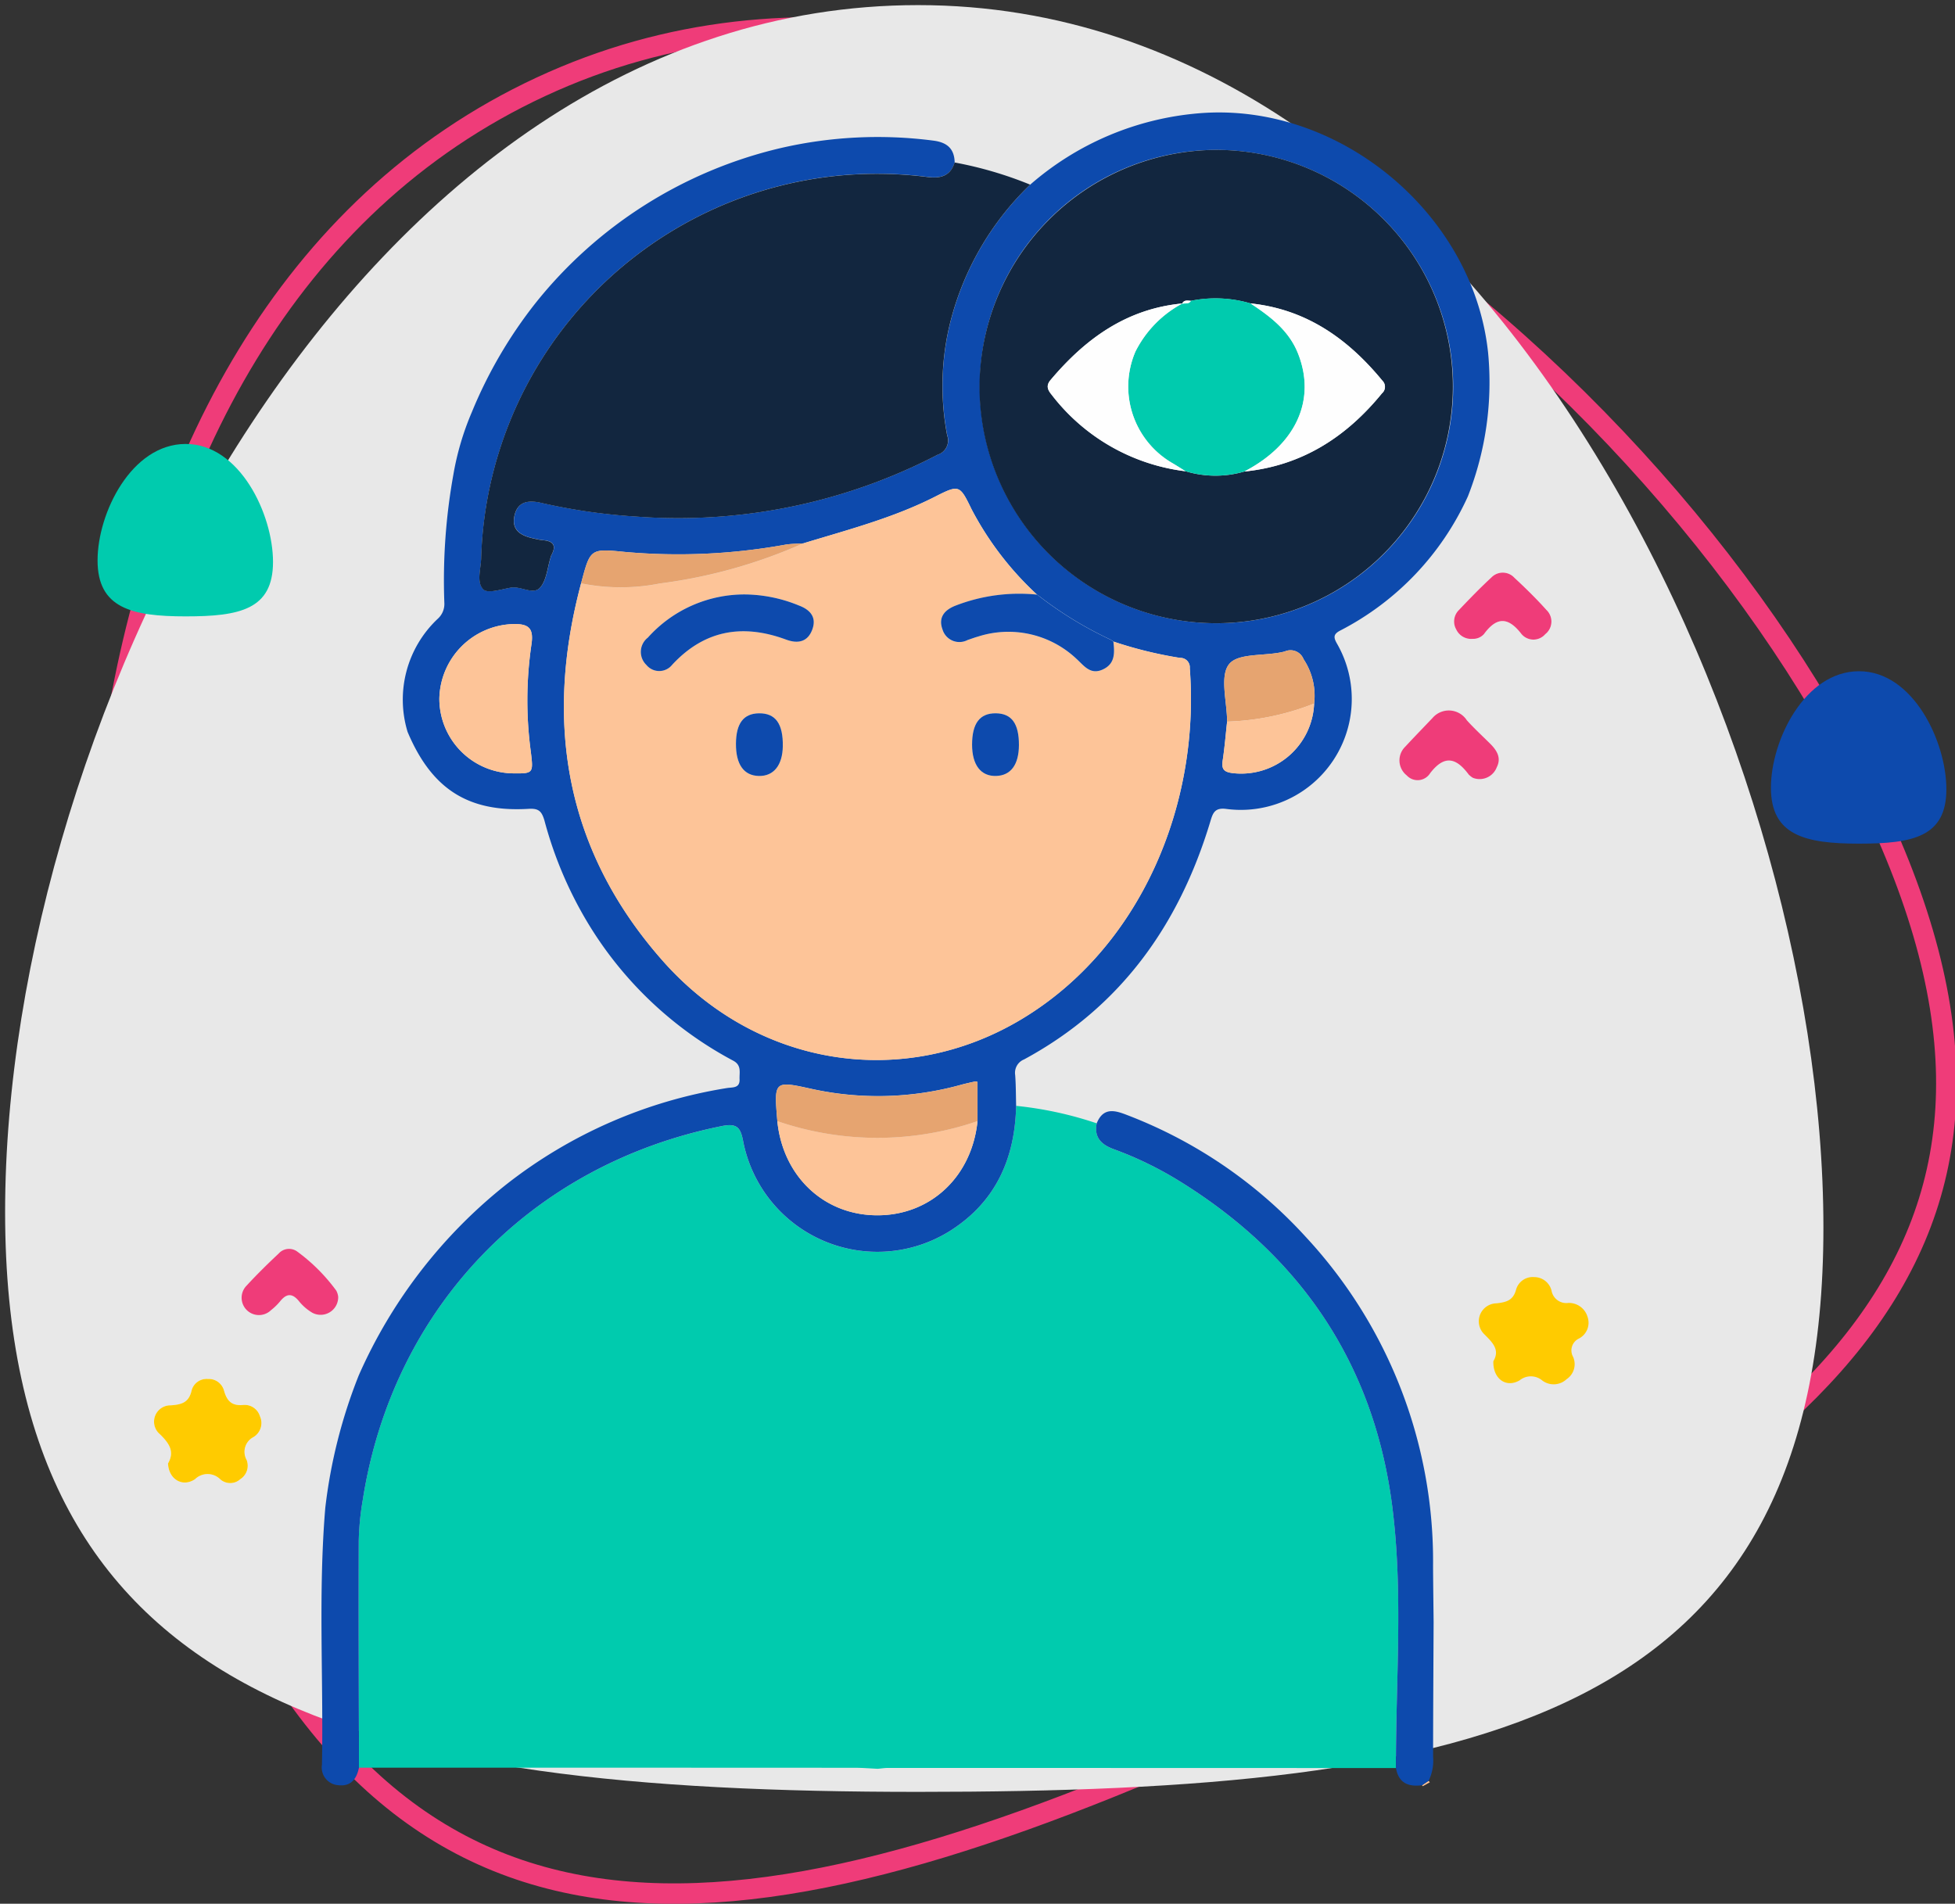 <svg xmlns="http://www.w3.org/2000/svg" width="191.344" height="186.343" viewBox="0 0 191.344 186.343">
  <rect x="0" y="0" width="191.344" height="186.343" fill="#333333" stroke="none"/>
  <g id="Grupo_137409" data-name="Grupo 137409" transform="translate(-1018.5 -11651.918)">
    <g id="Grupo_78493" data-name="Grupo 78493" transform="translate(1019 11652.418)">
      <path id="Trazado_114225" data-name="Trazado 114225" d="M1471.5,508.463c20.372,43.789,55.227,36.913,104.969,13.771s77.405-43.659,57.033-87.448-81.063-94.267-130.805-71.126S1451.133,464.674,1471.5,508.463Z" transform="translate(-1450.259 -355.663)" fill="none" stroke="#ef3c79" stroke-miterlimit="10" stroke-width="2"/>
      <path id="Trazado_114226" data-name="Trazado 114226" d="M1475,473.13c0,48.3,34.5,56.764,89.365,56.764s88.6-6.934,88.6-55.23S1619.227,355,1564.365,355,1475,424.835,1475,473.13Z" transform="translate(-1475 -355)" fill="#e8e8e8" stroke="rgba(0,0,0,0)" stroke-width="1"/>
      <path id="Trazado_114227" data-name="Trazado 114227" d="M1672.818,422.4c0,4.66,3.329,5.477,8.623,5.477s8.549-.669,8.549-5.329S1686.734,411,1681.44,411,1672.818,417.739,1672.818,422.4Z" transform="translate(-1663.769 -368.044)" fill="#00cbae" stroke="rgba(0,0,0,0)" stroke-width="1"/>
      <path id="Trazado_114228" data-name="Trazado 114228" d="M1459.307,451.4c0,4.66,3.329,5.477,8.623,5.477s8.549-.669,8.549-5.329S1473.223,440,1467.93,440,1459.307,446.739,1459.307,451.4Z" transform="translate(-1286.479 -374.798)" fill="#0d4aad" stroke="rgba(0,0,0,0)" stroke-width="1"/>
    </g>
    <g id="CtRHaZ" transform="translate(-3827.914 8085.145)">
      <g id="Grupo_87376" data-name="Grupo 87376" transform="translate(4861.463 3577.788)">
        <path id="Trazado_121415" data-name="Trazado 121415" d="M4862.858,3791.415c.06,1.567,1.427,2.366,2.652,1.545a1.756,1.756,0,0,1,2.472.017,1.472,1.472,0,0,0,1.965-.024,1.56,1.56,0,0,0,.611-1.878,1.623,1.623,0,0,1,.682-2.242,1.607,1.607,0,0,0,.621-2.035,1.561,1.561,0,0,0-1.651-1.1c-1.114.1-1.58-.4-1.859-1.388a1.548,1.548,0,0,0-1.6-1.158,1.514,1.514,0,0,0-1.588,1.167c-.274,1.141-.962,1.333-2.028,1.413a1.6,1.6,0,0,0-1.2,2.7C4862.948,3789.392,4863.549,3790.228,4862.858,3791.415Zm127.688-80.708a1.409,1.409,0,0,0,1.115-.466c1.2-1.639,2.314-1.747,3.632-.057a1.528,1.528,0,0,0,2.369.065,1.57,1.57,0,0,0,.112-2.375c-.985-1.1-2.045-2.137-3.128-3.143a1.548,1.548,0,0,0-2.251-.04c-1.128,1.042-2.2,2.151-3.254,3.266a1.573,1.573,0,0,0-.191,1.833A1.606,1.606,0,0,0,4990.546,3710.707Z" transform="translate(-4861.462 -3659.19)" fill="#fefefe"/>
        <path id="Trazado_121416" data-name="Trazado 121416" d="M4968.568,3915.639c-.767-.037-1.533-.1-2.3-.1q-24.24-.012-48.48-.011c-.013-7.4-.044-14.8-.021-22.205a26.136,26.136,0,0,1,.375-3.885c2.909-18.884,16.458-32.966,35.2-36.715,1.491-.3,1.806.221,2.047,1.477a13.379,13.379,0,0,0,20.338,8.735c4.421-2.836,6.267-7.071,6.383-12.187a35.982,35.982,0,0,1,7.893,1.712c-.284,1.388.472,2.093,1.65,2.527a35.167,35.167,0,0,1,6.227,2.994c11.985,7.334,19.224,17.928,21.034,31.865,1.107,8.518.347,17.143.376,25.72q-24.831-.008-49.662-.012C4969.272,3915.549,4968.92,3915.608,4968.568,3915.639Z" transform="translate(-4897.707 -3753.519)" fill="#00cbae"/>
        <path id="Trazado_121417" data-name="Trazado 121417" d="M5019.748,3615.356a27.61,27.61,0,0,1-12.466,13.121c-.74.375-.692.7-.324,1.338a10.858,10.858,0,0,1-10.84,16.141c-1.169-.158-1.336.407-1.6,1.294-3.057,10.094-8.781,18.122-18.208,23.222a1.409,1.409,0,0,0-.872,1.528c.074,1,.067,2.009.094,3.013-.116,5.116-1.962,9.351-6.383,12.187a13.379,13.379,0,0,1-20.338-8.735c-.241-1.256-.555-1.776-2.046-1.477-18.739,3.749-32.287,17.831-35.2,36.715a26.271,26.271,0,0,0-.374,3.885c-.024,7.4.007,14.8.021,22.205-.228,1.116-.8,1.876-2.046,1.718a1.734,1.734,0,0,1-1.577-2c.162-8.378-.377-16.765.325-25.134a50.759,50.759,0,0,1,3.275-12.974,49.1,49.1,0,0,1,14.5-18.738,47.021,47.021,0,0,1,21.537-9.39c.558-.091,1.278.039,1.237-.875-.03-.666.223-1.373-.654-1.821a36.76,36.76,0,0,1-14.23-13.519,38.8,38.8,0,0,1-4.214-9.973c-.271-.909-.558-1.2-1.546-1.143-5.927.356-9.49-1.943-11.848-7.529a10.862,10.862,0,0,1,2.948-11.07,1.944,1.944,0,0,0,.649-1.562,58.446,58.446,0,0,1,.88-12.533,27.163,27.163,0,0,1,1.813-6.142,44.415,44.415,0,0,1,6.256-10.7,43.367,43.367,0,0,1,23.916-15.129,42.21,42.21,0,0,1,14.983-.744c1.326.165,2.066.765,2.1,2.132-.408,1.369-1.427,1.58-2.66,1.422a39.273,39.273,0,0,0-9.2-.079,38.794,38.794,0,0,0-34.479,37.394c-.026,1.05-.485,2.371.221,3.063.432.422,1.774-.026,2.69-.18.99-.167,2.188.747,2.856,0,.646-.719.714-1.956,1.035-2.965a.865.865,0,0,1,.05-.17c.515-.919.281-1.429-.8-1.508a6.835,6.835,0,0,1-.871-.161c-1.213-.251-2.238-.769-1.92-2.227.308-1.41,1.353-1.556,2.628-1.263a57.6,57.6,0,0,0,9.3,1.339,55.012,55.012,0,0,0,29.493-6.055,1.463,1.463,0,0,0,.93-1.9,25.875,25.875,0,0,1,.146-10.395,28.3,28.3,0,0,1,7.98-14.142,28.73,28.73,0,0,1,16.52-6.979c13.656-1.136,26.851,9.8,28.289,23.433A30.529,30.529,0,0,1,5019.748,3615.356Zm-23.568,22.052c-.141,1.282-.244,2.569-.437,3.842-.128.845.169,1.1,1,1.2a7.147,7.147,0,0,0,7.956-6.81,6.469,6.469,0,0,0-1.036-4.347,1.371,1.371,0,0,0-1.841-.751c-1.848.489-4.527.1-5.441,1.233C4995.433,3632.94,4996.176,3635.474,4996.18,3637.408Zm-18.607-12.438.01.01a30.787,30.787,0,0,1-6.407-8.355c-1.169-2.406-1.219-2.435-3.6-1.225-4.1,2.081-8.526,3.229-12.888,4.56-.585.041-1.178.033-1.753.13a58.75,58.75,0,0,1-15.711.707c-3.372-.339-3.373-.325-4.271,3.076-3.657,13.688-1.5,26.215,8,36.955,9.24,10.445,23.558,12.626,35.1,5.71,11.629-6.97,17.507-20.94,16.476-34.371a.92.92,0,0,0-.956-1,40.145,40.145,0,0,1-6.518-1.6l.024.011-.295-.194a37.215,37.215,0,0,1-6.891-4.181Zm-25.414,51.54c.547,5.421,4.582,9.22,9.795,9.22s9.243-3.789,9.8-9.219v-3.839c-.1-.024-.164-.06-.216-.048-.456.1-.913.2-1.363.32a30.37,30.37,0,0,1-14.71.4C4951.835,3672.543,4951.828,3672.578,4952.16,3676.51Zm42.989-95.065a23.167,23.167,0,1,0,23.161,23.176A23.21,23.21,0,0,0,4995.149,3581.445Zm-68.9,61.026c2.04.03,2.035-.015,1.786-2.084a37.576,37.576,0,0,1,.045-10.446c.264-1.65-.216-2.11-1.749-2.082a7.448,7.448,0,0,0-7.252,7.3A7.308,7.308,0,0,0,4926.249,3642.471Z" transform="translate(-4891.127 -3577.788)" fill="#0d4aad"/>
        <path id="Trazado_121418" data-name="Trazado 121418" d="M5004.855,3593.674a28.3,28.3,0,0,0-7.98,14.142,25.875,25.875,0,0,0-.146,10.395,1.464,1.464,0,0,1-.93,1.9,55.017,55.017,0,0,1-29.493,6.055,57.593,57.593,0,0,1-9.3-1.339c-1.276-.293-2.32-.147-2.628,1.263-.318,1.458.707,1.976,1.92,2.228a6.921,6.921,0,0,0,.871.161c1.082.079,1.316.589.8,1.509a.937.937,0,0,0-.05.17c-.321,1.01-.389,2.246-1.035,2.965-.668.745-1.867-.169-2.856,0-.917.155-2.259.6-2.69.18-.707-.691-.247-2.012-.221-3.062a38.794,38.794,0,0,1,34.479-37.394,39.255,39.255,0,0,1,9.2.078c1.234.157,2.252-.053,2.661-1.422A37.615,37.615,0,0,1,5004.855,3593.674Z" transform="translate(-4919.077 -3586.615)" fill="#12263f"/>
        <path id="Trazado_121419" data-name="Trazado 121419" d="M4862.858,3934.079c.69-1.188.09-2.023-.929-2.983a1.6,1.6,0,0,1,1.2-2.7c1.066-.079,1.754-.272,2.028-1.413a1.514,1.514,0,0,1,1.588-1.167,1.548,1.548,0,0,1,1.6,1.158c.28.983.745,1.49,1.859,1.388a1.561,1.561,0,0,1,1.651,1.1,1.607,1.607,0,0,1-.621,2.035,1.623,1.623,0,0,0-.682,2.242,1.56,1.56,0,0,1-.611,1.878,1.472,1.472,0,0,1-1.965.024,1.756,1.756,0,0,0-2.472-.017C4864.285,3936.445,4862.918,3935.646,4862.858,3934.079Z" transform="translate(-4861.462 -3801.853)" fill="#ffcb00"/>
        <path id="Trazado_121420" data-name="Trazado 121420" d="M5220.6,3710.707a1.607,1.607,0,0,1-1.6-.916,1.572,1.572,0,0,1,.192-1.833c1.058-1.115,2.126-2.224,3.254-3.266a1.548,1.548,0,0,1,2.251.04c1.083,1.005,2.144,2.043,3.128,3.143a1.57,1.57,0,0,1-.112,2.375,1.528,1.528,0,0,1-2.369-.065c-1.318-1.689-2.433-1.582-3.632.057A1.409,1.409,0,0,1,5220.6,3710.707Z" transform="translate(-5091.52 -3659.19)" fill="#ef3c79"/>
        <path id="Trazado_121421" data-name="Trazado 121421" d="M5210.942,3748.705a2,2,0,0,1-.415-.324c-1.207-1.625-2.358-1.972-3.775-.129a1.444,1.444,0,0,1-2.287.218,1.872,1.872,0,0,1-.142-2.819c.874-.945,1.773-1.867,2.66-2.8a2.1,2.1,0,0,1,3.362.223c.708.785,1.488,1.505,2.241,2.249.666.657,1.17,1.395.688,2.344A1.794,1.794,0,0,1,5210.942,3748.705Z" transform="translate(-5081.828 -3683.584)" fill="#ef3c79"/>
        <path id="Trazado_121422" data-name="Trazado 121422" d="M5210.721,4036.387l-.689.384-.074-.094.641-.429C5210.641,4036.294,5210.682,4036.34,5210.721,4036.387Z" transform="translate(-5085.827 -3872.948)" fill="#fdc498"/>
        <path id="Trazado_121423" data-name="Trazado 121423" d="M4895,3894.722a1.721,1.721,0,0,1-2.528,1.58,4.87,4.87,0,0,1-1.324-1.151c-.668-.809-1.227-.724-1.839.04a5.856,5.856,0,0,1-.888.861,1.694,1.694,0,0,1-2.375-2.416c1-1.086,2.051-2.12,3.127-3.127a1.358,1.358,0,0,1,1.792-.217,17.586,17.586,0,0,1,3.851,3.848A1.684,1.684,0,0,1,4895,3894.722Z" transform="translate(-4876.95 -3778.82)" fill="#ef3c79"/>
        <path id="Trazado_121424" data-name="Trazado 121424" d="M5152.943,3917.766l-.642.429c-1.339.176-2.3-.215-2.552-1.687-.029-8.577.731-17.2-.376-25.719-1.811-13.937-9.049-24.53-21.035-31.865a35.179,35.179,0,0,0-6.226-2.994c-1.179-.434-1.935-1.14-1.65-2.527.661-1.646,1.86-1.245,3.047-.78a45.746,45.746,0,0,1,17.4,11.887,46.608,46.608,0,0,1,12.471,32.211c.009,1.832.036,3.663.055,5.5-.02,4.392-.048,8.784-.052,13.176A4.492,4.492,0,0,1,5152.943,3917.766Z" transform="translate(-5028.17 -3754.466)" fill="#0d4aad"/>
        <path id="Trazado_121425" data-name="Trazado 121425" d="M5226.943,3906.056c.668-1.129-.065-1.829-.917-2.679a1.76,1.76,0,0,1,1.232-2.994c.983-.114,1.628-.292,1.911-1.344a1.689,1.689,0,0,1,1.763-1.224,1.746,1.746,0,0,1,1.707,1.323,1.47,1.47,0,0,0,1.645,1.206,1.9,1.9,0,0,1,1.88,1.364,1.741,1.741,0,0,1-.845,2.122,1.286,1.286,0,0,0-.57,1.791,1.764,1.764,0,0,1-.633,2.184,1.848,1.848,0,0,1-2.39.126,1.739,1.739,0,0,0-2.214-.008C5228.177,3908.695,5226.9,3907.76,5226.943,3906.056Z" transform="translate(-5095.833 -3783.824)" fill="#ffcb00"/>
        <path id="Trazado_121426" data-name="Trazado 121426" d="M5027.941,3696.138a40.088,40.088,0,0,0,6.519,1.6.92.92,0,0,1,.956,1c1.031,13.43-4.847,27.4-16.475,34.37-11.539,6.916-25.857,4.735-35.1-5.71-9.5-10.74-11.658-23.267-8-36.955a19.651,19.651,0,0,0,7.709.014,50.186,50.186,0,0,0,14.025-3.927c4.363-1.33,8.786-2.479,12.888-4.56,2.385-1.21,2.435-1.181,3.6,1.225a30.776,30.776,0,0,0,6.406,8.355,17.253,17.253,0,0,0-7.982,1.076c-1.047.408-1.719,1.128-1.276,2.328a1.723,1.723,0,0,0,2.451,1.038c.336-.112.667-.241,1.009-.333a9.705,9.705,0,0,1,9.656,2.177c.737.672,1.353,1.591,2.562,1.043C5028.13,3698.311,5028.063,3697.23,5027.941,3696.138Zm-35.971-4.615a12.683,12.683,0,0,0-9.594,4.223,1.769,1.769,0,0,0-.137,2.677,1.621,1.621,0,0,0,2.522-.022c3.159-3.408,6.9-4.031,11.146-2.463,1.182.437,2.149.218,2.584-1.041.417-1.2-.286-1.9-1.339-2.3A14.2,14.2,0,0,0,4991.97,3691.524Zm-.967,14.593c-.016,2.04.767,3.145,2.249,3.173,1.444.028,2.309-1.05,2.337-2.911.034-2.209-.72-3.247-2.34-3.222C4991.745,3703.181,4991.018,3704.14,4991,3706.117Zm27.692.151c.01-2.1-.721-3.1-2.272-3.112s-2.317.989-2.314,3.072c0,1.994.863,3.109,2.361,3.061C5017.9,3709.243,5018.685,3708.182,5018.694,3706.268Z" transform="translate(-4934.02 -3644.352)" fill="#fdc498"/>
        <path id="Trazado_121427" data-name="Trazado 121427" d="M5111.558,3588.054a23.167,23.167,0,1,1-23.206,23.1A23.278,23.278,0,0,1,5111.558,3588.054Zm-3.378,15.066.036-.033c-5.456.513-9.5,3.447-12.91,7.5-.447.531-.284.95.088,1.4a19.5,19.5,0,0,0,13.129,7.523,10.073,10.073,0,0,0,5.753.028c5.618-.566,9.967-3.359,13.469-7.653a.84.84,0,0,0,.042-1.239c-3.377-4.111-7.466-7-12.917-7.564a12.158,12.158,0,0,0-5.826-.251C5108.718,3602.812,5108.362,3602.711,5108.18,3603.121Z" transform="translate(-5007.536 -3584.398)" fill="#12263f"/>
        <path id="Trazado_121428" data-name="Trazado 121428" d="M5052.4,3854.949c-.553,5.43-4.579,9.22-9.8,9.219s-9.249-3.8-9.794-9.221A30.129,30.129,0,0,0,5052.4,3854.949Z" transform="translate(-4971.777 -3756.226)" fill="#fdc498"/>
        <path id="Trazado_121429" data-name="Trazado 121429" d="M4947.107,3732.97a7.308,7.308,0,0,1-7.169-7.316,7.448,7.448,0,0,1,7.252-7.3c1.532-.028,2.012.432,1.749,2.082a37.557,37.557,0,0,0-.045,10.446C4949.142,3732.955,4949.146,3733,4947.107,3732.97Z" transform="translate(-4911.985 -3668.287)" fill="#fdc498"/>
        <path id="Trazado_121430" data-name="Trazado 121430" d="M5052.155,3847.924a30.129,30.129,0,0,1-19.59,0c-.333-3.932-.325-3.967,3.3-3.16a30.373,30.373,0,0,0,14.71-.4c.45-.121.907-.219,1.363-.32.052-.012.114.024.215.048Z" transform="translate(-4971.533 -3749.2)" fill="#e6a470"/>
        <path id="Trazado_121431" data-name="Trazado 121431" d="M5094.667,3714.722c.122,1.092.19,2.173-1.047,2.733-1.208.548-1.825-.371-2.562-1.043a9.7,9.7,0,0,0-9.655-2.177c-.342.093-.673.222-1.009.333a1.724,1.724,0,0,1-2.452-1.039c-.442-1.2.229-1.92,1.277-2.328a17.256,17.256,0,0,1,7.982-1.076l-.01-.01.314.241a37.181,37.181,0,0,0,6.891,4.18l.3.195Z" transform="translate(-5000.745 -3662.935)" fill="#0d4aad"/>
        <path id="Trazado_121432" data-name="Trazado 121432" d="M5155.887,3732.585c0-1.935-.747-4.468.2-5.634.914-1.129,3.593-.744,5.441-1.233a1.372,1.372,0,0,1,1.841.751,6.466,6.466,0,0,1,1.035,4.347A25.084,25.084,0,0,1,5155.887,3732.585Z" transform="translate(-5050.834 -3672.965)" fill="#e6a470"/>
        <path id="Trazado_121433" data-name="Trazado 121433" d="M5000.615,3696.183a50.183,50.183,0,0,1-14.026,3.927,19.649,19.649,0,0,1-7.709-.014c.9-3.4.9-3.415,4.271-3.076a58.764,58.764,0,0,0,15.71-.708C4999.436,3696.215,5000.029,3696.224,5000.615,3696.183Z" transform="translate(-4937.057 -3654.012)" fill="#e6a470"/>
        <path id="Trazado_121434" data-name="Trazado 121434" d="M5155.556,3741.974a25.093,25.093,0,0,0,8.515-1.769,7.146,7.146,0,0,1-7.955,6.81c-.828-.1-1.125-.354-1-1.2C5155.312,3744.542,5155.415,3743.256,5155.556,3741.974Z" transform="translate(-5050.503 -3682.354)" fill="#fdc498"/>
        <path id="Trazado_121435" data-name="Trazado 121435" d="M5124.681,3722.857l-.3-.194Z" transform="translate(-5030.734 -3671.06)" fill="#fdc498"/>
        <path id="Trazado_121436" data-name="Trazado 121436" d="M5104.471,3710.492l-.314-.241Z" transform="translate(-5017.711 -3663.069)" fill="#fdc498"/>
        <path id="Trazado_121437" data-name="Trazado 121437" d="M5005.568,3710.221a14.2,14.2,0,0,1,5.182,1.077c1.053.394,1.756,1.094,1.34,2.3-.436,1.259-1.4,1.478-2.584,1.041-4.243-1.568-7.988-.945-11.147,2.463a1.621,1.621,0,0,1-2.522.022,1.769,1.769,0,0,1,.137-2.677A12.682,12.682,0,0,1,5005.568,3710.221Z" transform="translate(-4947.617 -3663.049)" fill="#0d4aad"/>
        <path id="Trazado_121438" data-name="Trazado 121438" d="M5021.44,3745.842c.016-1.976.743-2.936,2.246-2.959,1.62-.026,2.374,1.012,2.34,3.222-.028,1.861-.893,2.938-2.337,2.911C5022.207,3748.987,5021.424,3747.882,5021.44,3745.842Z" transform="translate(-4964.458 -3684.077)" fill="#0d4aad"/>
        <path id="Trazado_121439" data-name="Trazado 121439" d="M5090.9,3745.991c-.009,1.915-.791,2.976-2.225,3.021-1.5.048-2.359-1.067-2.361-3.061,0-2.083.75-3.083,2.313-3.072S5090.907,3743.891,5090.9,3745.991Z" transform="translate(-5006.222 -3684.075)" fill="#0d4aad"/>
        <path id="Trazado_121440" data-name="Trazado 121440" d="M5140.592,3645.769a10.071,10.071,0,0,1-5.752-.028c-.439-.271-.872-.555-1.319-.813a8.666,8.666,0,0,1-3.586-10.9,10.848,10.848,0,0,1,4.6-4.711l-.036.032c.292-.084.668.073.865-.292a12.157,12.157,0,0,1,5.827.252c1.929,1.278,3.757,2.636,4.657,4.907C5147.642,3638.75,5145.663,3643.131,5140.592,3645.769Z" transform="translate(-5033.853 -3610.632)" fill="#00cbae"/>
        <path id="Trazado_121441" data-name="Trazado 121441" d="M5161.132,3646.693c5.07-2.639,7.049-7.02,5.253-11.549-.9-2.271-2.729-3.629-4.657-4.907,5.45.566,9.538,3.453,12.916,7.564a.841.841,0,0,1-.042,1.239C5171.1,3643.334,5166.75,3646.127,5161.132,3646.693Z" transform="translate(-5054.392 -3611.555)" fill="#fefefe"/>
        <path id="Trazado_121442" data-name="Trazado 121442" d="M5120.293,3630.261a10.847,10.847,0,0,0-4.6,4.711,8.665,8.665,0,0,0,3.585,10.9c.448.258.88.542,1.319.813a19.5,19.5,0,0,1-13.13-7.523c-.372-.452-.535-.87-.088-1.4C5110.79,3633.708,5114.837,3630.774,5120.293,3630.261Z" transform="translate(-5019.615 -3611.571)" fill="#fefefe"/>
        <path id="Trazado_121443" data-name="Trazado 121443" d="M5144.882,3629.49c-.2.365-.572.208-.865.292C5144.2,3629.374,5144.555,3629.474,5144.882,3629.49Z" transform="translate(-5043.374 -3611.06)" fill="#fefefe"/>
      </g>
    </g>
  </g>
</svg>
